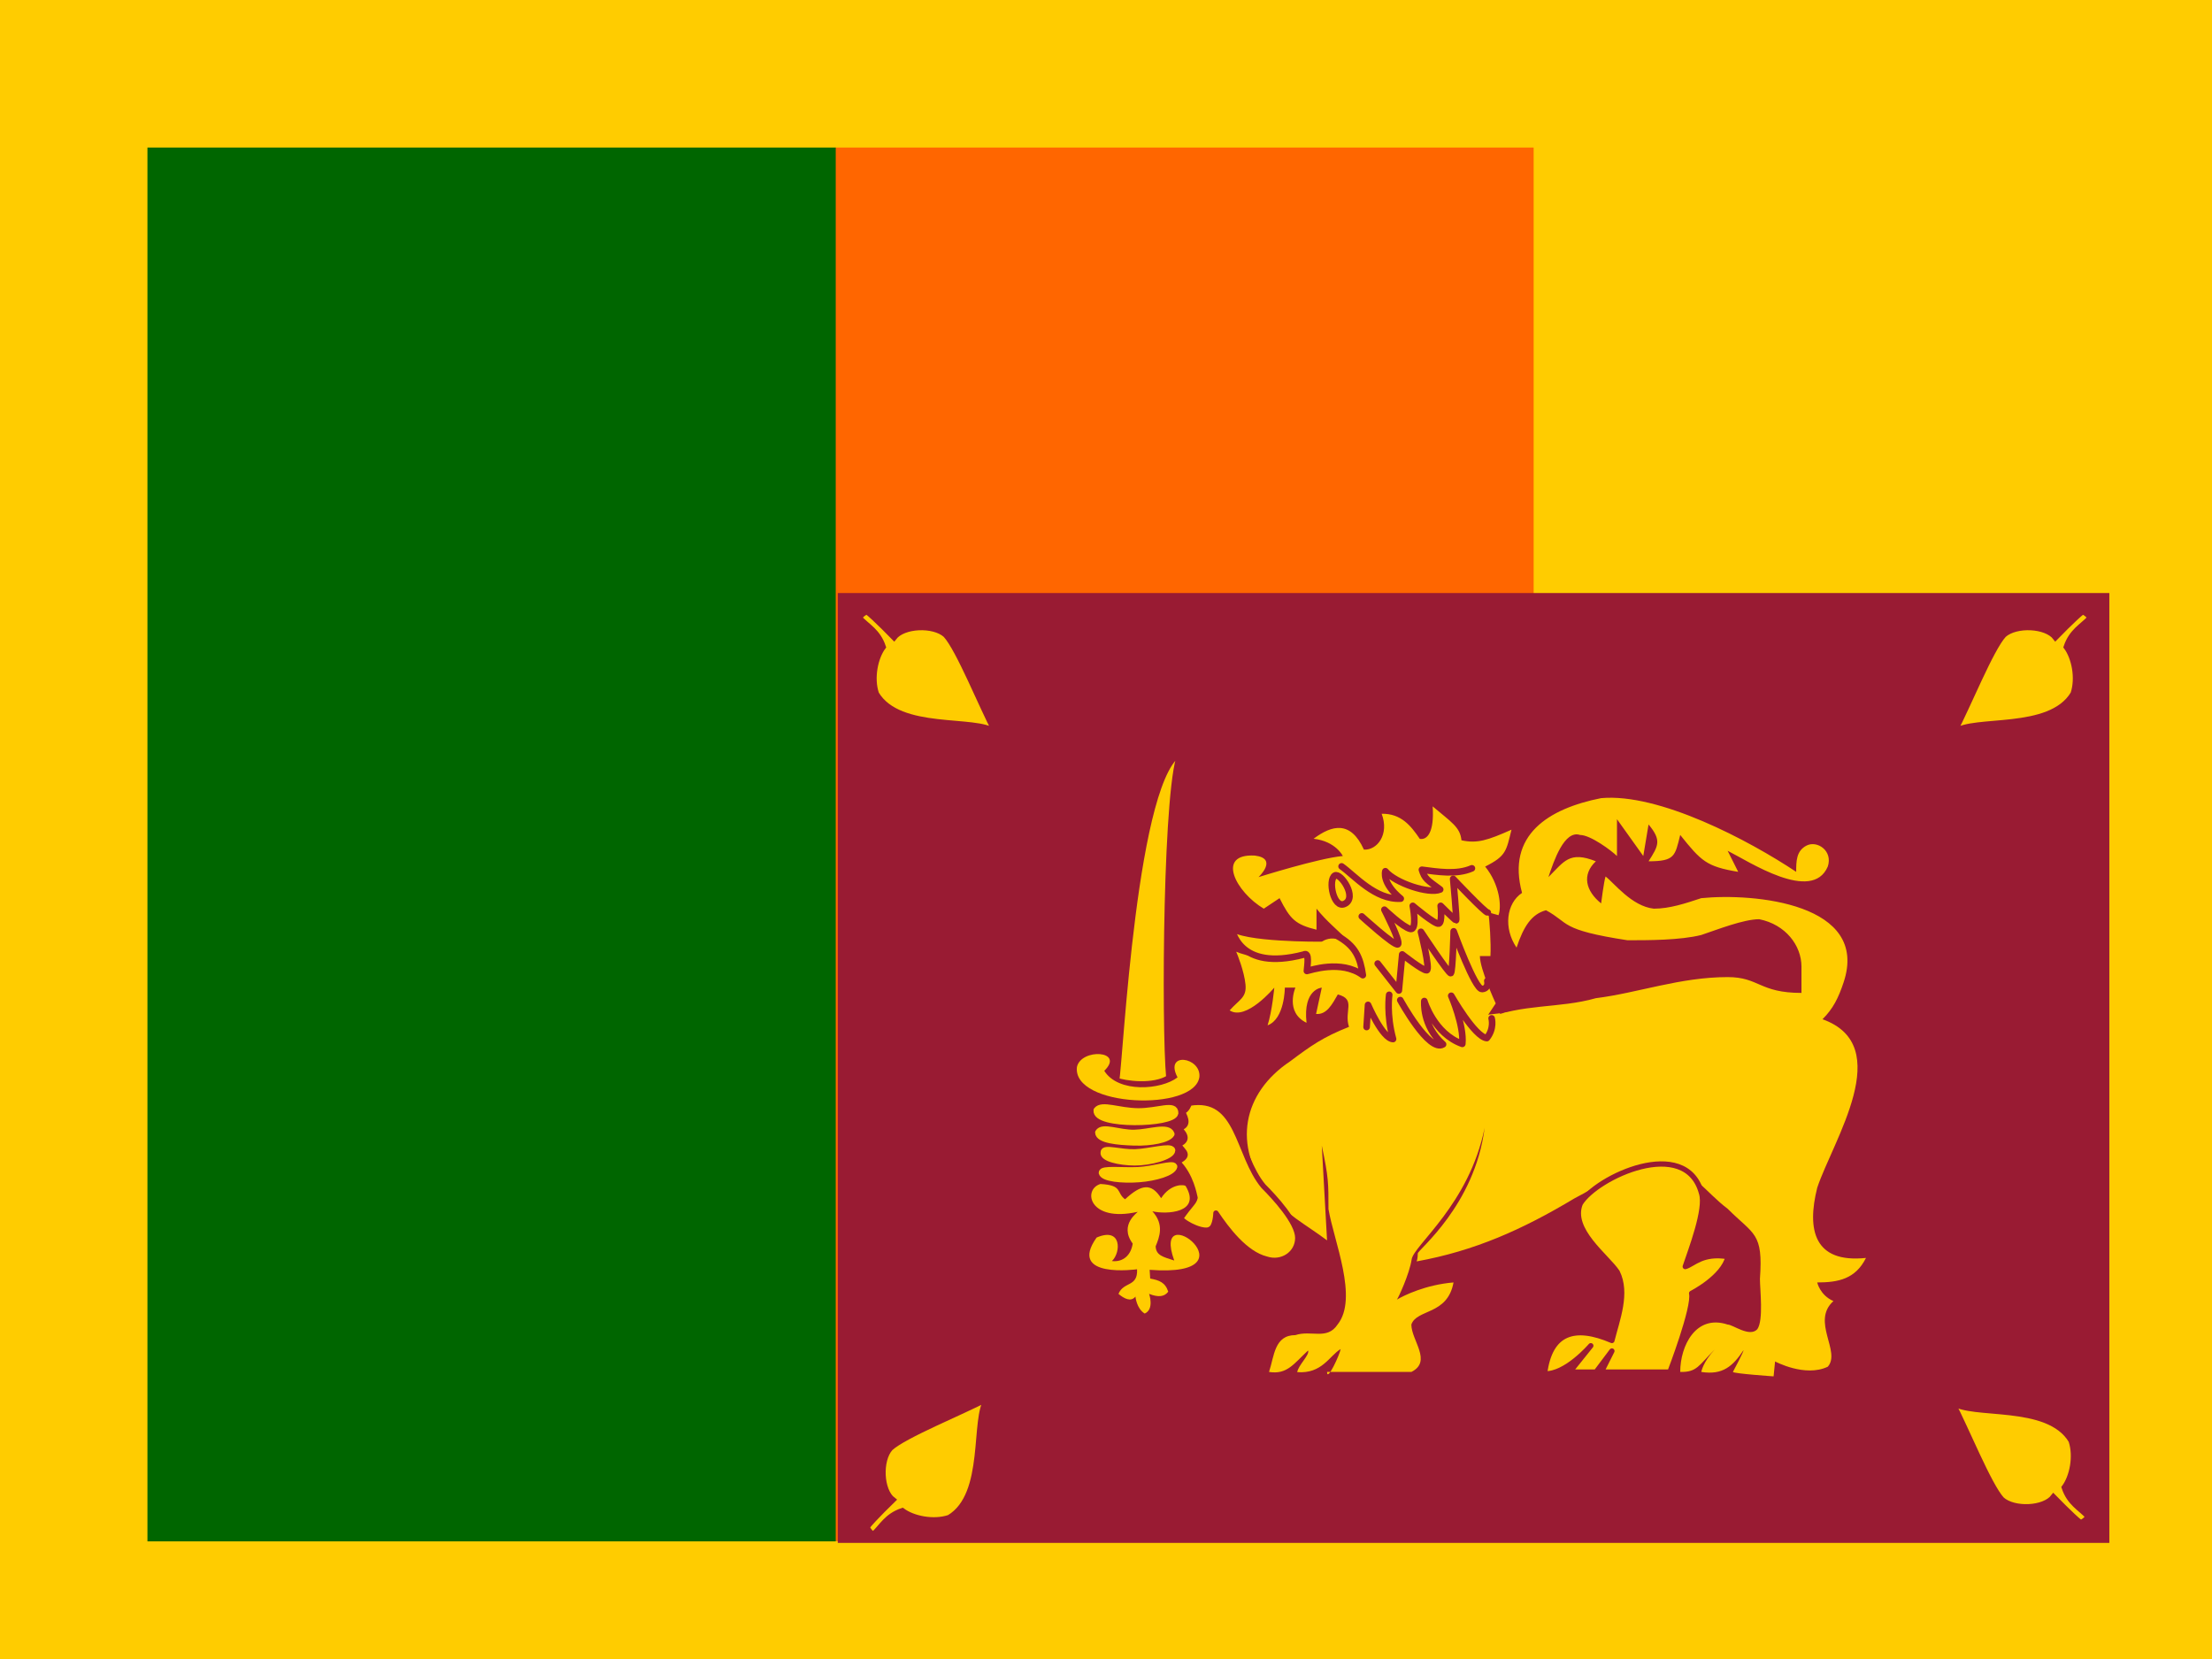 <?xml version="1.0" encoding="UTF-8"?>
<svg xmlns="http://www.w3.org/2000/svg" xmlns:xlink="http://www.w3.org/1999/xlink" width="480pt" height="360pt" viewBox="0 0 480 360" version="1.1">
<g id="surface1">
<rect x="0" y="0" width="480" height="360" style="fill:rgb(100%,80%,0%);fill-opacity:1;stroke:none;"/>
<path style=" stroke:none;fill-rule:evenodd;fill:rgb(100%,40%,0%);fill-opacity:1;" d="M 181.223 32.016 L 332.797 32.016 L 332.797 334.43 L 181.223 334.43 Z M 181.223 32.016 "/>
<path style=" stroke:none;fill-rule:evenodd;fill:rgb(0%,40%,0%);fill-opacity:1;" d="M 31.996 32.016 L 181.352 32.016 L 181.352 334.473 L 31.996 334.473 Z M 31.996 32.016 "/>
<path style=" stroke:none;fill-rule:evenodd;fill:rgb(60%,10.588%,20%);fill-opacity:1;" d="M 181.797 128.688 L 457.723 128.688 L 457.723 334.805 L 181.797 334.805 Z M 181.797 128.688 "/>
<path style="fill-rule:evenodd;fill:rgb(100%,80%,0%);fill-opacity:1;stroke-width:1.25;stroke-linecap:round;stroke-linejoin:round;stroke:rgb(60%,10.588%,20%);stroke-opacity:1;stroke-miterlimit:4;" d="M 267.941 101.34 L 271.496 101.432 C 271.496 101.432 267.484 104.803 268.395 109.362 C 272.588 103.162 274.137 104.346 274.137 104.346 C 272.861 105.714 270.401 107.628 272.315 111.822 C 273.956 107.536 277.327 104.257 277.327 104.257 C 277.327 104.257 276.416 108.997 278.423 113.371 C 279.88 108.997 282.34 105.26 282.34 105.26 C 282.34 105.26 281.975 110 284.073 111.73 C 285.711 110.273 286.806 106.533 286.806 106.533 C 286.806 106.533 289.904 112.003 291.818 112.821 C 293.367 109.085 293.367 106.171 293.367 106.171 C 293.367 106.171 299.748 110.726 304.852 108.086 C 300.294 106.444 298.745 102.616 298.745 102.616 C 298.745 102.616 307.039 106.26 310.595 104.622 C 307.128 101.978 299.018 98.058 299.018 98.058 C 299.018 98.058 305.033 100.245 306.766 99.699 C 305.944 98.515 303.303 97.054 303.303 97.054 " transform="matrix(1.145,0,0,1.145,-16.298,108.075)"/>
<path style=" stroke:none;fill-rule:nonzero;fill:rgb(100%,80%,0%);fill-opacity:1;" d="M 347.441 173.195 C 360.023 172.051 379.465 182.328 389.77 189.188 C 389.77 186.898 389.77 184.621 392.047 183.473 C 394.336 182.328 397.77 184.621 396.625 188.043 C 393.191 196.035 379.465 186.898 374.895 184.621 L 377.188 189.188 C 370.316 188.043 369.172 186.898 364.605 181.184 C 363.461 185.754 363.461 186.898 357.734 186.898 C 359.887 183.508 360.609 182.375 357.734 178.906 L 356.59 185.754 L 350.879 177.762 L 350.879 185.754 C 349.73 184.621 345.152 181.184 342.863 181.184 C 339.441 180.039 337.152 186.898 336.004 190.332 C 339.441 186.898 340.574 184.621 346.297 186.898 C 343.195 189.828 344.102 193.344 347.441 196.035 C 347.441 196.035 348.039 191.281 348.402 190.195 C 350.223 191.559 354.082 196.676 358.879 197.18 C 362.312 197.18 365.75 196.035 369.172 194.898 C 380.609 193.754 405.773 196.035 400.059 213.172 C 398.914 216.605 397.77 218.883 395.48 221.176 C 411.496 226.887 397.77 247.449 394.336 257.73 C 392.047 266.867 393.637 274.148 404.914 272.969 C 402.637 277.535 398.914 278.289 394.336 278.289 C 394.336 278.289 394.906 281.039 397.852 282.332 C 392.961 286.719 399.543 293.289 396.625 296.574 C 391.703 298.934 385.188 295.43 385.188 295.43 L 384.867 298.668 C 384.867 298.668 376.223 298.074 376.039 297.707 C 376.039 297.707 378.504 293.105 378.32 293.012 C 376.031 296.438 373.844 298.441 369.172 297.707 C 369.172 297.707 369.539 295.555 372.09 292.832 C 368.621 296.289 368.246 297.801 364.605 297.707 C 364.605 291.996 368.027 285.148 374.895 287.426 C 376.039 287.426 379.648 290.266 381.34 288.434 C 382.715 286.465 381.902 279.801 381.902 277.512 C 382.625 267.414 380.609 268.012 374.895 262.297 C 370.316 258.875 366.973 253.625 361.258 252.48 C 355.535 251.336 346.297 257.73 341.719 260.008 C 330.281 266.867 319.988 271.434 307.406 273.723 C 307.406 273.723 307.656 273.141 307.656 271.996 C 307.656 271.227 320.004 261.613 322.164 244.738 C 318.785 261.395 306.777 270.191 306.324 273.289 C 305.875 276.383 303.422 281.664 303.125 282.012 C 304.609 281.121 309.371 278.785 315.41 278.289 C 314.109 285.445 307.406 284.004 306.262 287.426 C 306.262 290.859 310.844 295.43 306.262 297.707 L 287.969 297.707 C 287.969 299.984 290.781 293.809 290.918 292.738 C 288.453 294.23 286.891 298.152 281.5 297.75 C 281.695 296.273 284.277 293.965 283.844 293.059 C 280.758 295.922 279.309 298.332 275.375 297.707 C 276.52 294.285 276.52 289.715 281.098 289.715 C 284.535 288.57 287.969 290.859 290.246 287.426 C 294.824 281.715 289.41 269.215 288.277 262.359 C 288.277 256.645 288.297 255.562 286.824 248.594 L 287.969 269.156 C 283.387 265.719 278.809 263.441 275.375 258.875 C 267.371 248.594 269.66 237.168 279.953 230.309 C 284.535 226.887 287.008 225.102 292.73 222.824 C 291.586 219.387 294.355 216.859 290.305 215.793 C 289.09 217.91 287.898 220.223 285.586 220.031 L 286.824 214.316 C 286.824 214.316 282.703 214.57 283.516 221.941 C 278.773 219.664 281.098 214.316 281.098 214.316 L 278.809 214.316 C 278.809 214.316 278.797 221.117 275.066 222.492 C 276.074 219.297 276.52 214.316 276.52 214.316 C 276.52 214.316 270.395 221.621 266.832 219.25 C 268.93 216.883 270.555 216.492 270.27 213.629 C 269.992 210.777 268.516 207.102 268.25 206.52 C 269.543 207.145 278.172 209.723 283.586 207.039 C 283.227 208.828 283.387 210.895 283.387 210.895 C 289.102 209.75 290.246 209.75 295.969 212.027 C 294.824 204.035 290.246 202.891 285.68 197.18 L 285.68 201.746 C 281.098 200.613 279.953 199.469 277.664 194.898 L 274.242 197.18 C 268.207 193.617 263.754 185.168 272.316 185.66 C 277.422 186.301 273.098 190.332 273.098 190.332 C 273.098 190.332 286.191 186.211 291.391 185.754 C 291.391 185.754 289.879 182.559 285.047 182.008 C 289.055 179 293.086 178.023 295.969 184.367 C 298.844 184.527 301.523 181.07 299.816 176.582 C 304.062 176.516 306.16 179.203 308.094 182.031 C 309.676 182.316 311.266 180.66 310.887 174.98 C 314.895 178.402 316.863 179.457 317.129 182.34 C 320.539 183.098 322.852 182.328 327.992 180.039 C 326.859 184.621 326.859 185.754 322.277 188.043 C 325.508 192.031 325.848 196.848 325.172 198.598 C 324.051 198.273 323.77 198.199 322.977 197.98 C 323.223 199.746 323.582 204.602 323.422 207.461 L 321.133 207.461 C 321.133 210.316 324.57 217.738 324.57 217.738 L 322.277 221.176 C 330.281 217.738 338.297 218.883 346.297 216.605 C 355.445 215.461 364.605 212.027 374.895 212.027 C 381.754 212.027 381.754 215.461 390.914 215.461 L 390.914 209.75 C 390.914 205.18 387.477 200.613 381.754 199.469 C 378.332 199.469 372.605 201.746 369.172 202.891 C 364.605 204.035 357.734 204.035 353.156 204.035 C 338.297 201.746 340.664 200.305 335.48 197.523 C 332.375 198.348 330.637 200.98 329.09 205.629 C 326.219 201.414 326.859 196.035 330.281 193.754 C 326.859 181.184 336.004 175.473 347.441 173.195 Z M 347.441 173.195 "/>
<path style="fill-rule:nonzero;fill:rgb(100%,80%,0%);fill-opacity:1;stroke-width:1;stroke-linecap:butt;stroke-linejoin:round;stroke:rgb(60%,10.588%,20%);stroke-opacity:1;stroke-miterlimit:4;" d="M 320.722 146.689 C 318.719 143.69 311.721 138.702 313.72 133.71 C 316.719 128.721 333.711 120.741 336.7 131.721 C 337.7 134.71 334.619 142.646 333.619 145.649 C 335.131 145.26 336.813 142.933 341.736 143.775 C 340.818 147.696 334.83 150.719 334.83 150.719 C 335.438 153.37 330.709 165.64 330.709 165.64 L 317.719 165.64 L 319.718 161.651 L 316.719 165.64 L 311.721 165.64 L 315.72 160.651 C 315.72 160.651 310.99 166.192 306.957 165.971 C 307.957 157.99 312.72 156.659 319.718 159.658 C 320.722 155.67 322.711 150.681 320.722 146.689 Z M 320.722 146.689 " transform="matrix(1.145,0,0,1.145,-16.298,108.075)"/>
<path style="fill-rule:evenodd;fill:rgb(100%,80%,0%);fill-opacity:1;stroke-width:1.25;stroke-linecap:butt;stroke-linejoin:miter;stroke:rgb(60%,10.588%,20%);stroke-opacity:1;stroke-miterlimit:4;" d="M 267.221 71.543 C 265.873 72.372 266.972 77.852 269.043 76.92 C 271.622 75.757 268.245 70.912 267.221 71.543 Z M 267.221 71.543 " transform="matrix(1.145,0,0,1.145,-16.298,108.075)"/>
<path style="fill-rule:evenodd;fill:rgb(100%,80%,0%);fill-opacity:1;stroke-width:1.25;stroke-linecap:round;stroke-linejoin:round;stroke:rgb(60%,10.588%,20%);stroke-opacity:1;stroke-miterlimit:4;" d="M 268.49 69.809 C 270.95 71.543 274.871 76.19 279.699 75.917 C 276.055 72.911 276.785 70.724 276.785 70.724 C 278.699 73 285.076 75.098 287.174 74.187 C 284.714 72.362 284.257 72.181 283.711 70.447 C 286.629 70.813 290.273 71.451 293.186 70.175 " transform="matrix(1.145,0,0,1.145,-16.298,108.075)"/>
<path style="fill-rule:evenodd;fill:rgb(100%,80%,0%);fill-opacity:1;stroke-width:1.25;stroke-linecap:round;stroke-linejoin:round;stroke:rgb(60%,10.588%,20%);stroke-opacity:1;stroke-miterlimit:4;" d="M 273.23 100.252 L 273.502 96.058 C 273.502 96.058 276.236 102.439 278.242 102.527 C 276.966 97.88 277.512 94.144 277.512 94.144 " transform="matrix(1.145,0,0,1.145,-16.298,108.075)"/>
<path style="fill-rule:evenodd;fill:rgb(100%,80%,0%);fill-opacity:1;stroke-width:1.25;stroke-linecap:round;stroke-linejoin:round;stroke:rgb(60%,10.588%,20%);stroke-opacity:1;stroke-miterlimit:4;" d="M 279.61 95.147 C 279.61 95.147 285.08 105.172 287.72 103.53 C 283.711 99.975 284.168 95.328 284.168 95.328 C 284.168 95.328 285.991 101.528 291.368 103.442 C 291.73 99.979 289.269 94.328 289.269 94.328 C 289.269 94.328 293.736 102.166 296.015 102.347 C 297.472 100.525 296.926 98.61 296.926 98.61 " transform="matrix(1.145,0,0,1.145,-16.298,108.075)"/>
<path style="fill-rule:evenodd;fill:rgb(100%,80%,0%);fill-opacity:1;stroke-width:1.25;stroke-linecap:round;stroke-linejoin:round;stroke:rgb(60%,10.588%,20%);stroke-opacity:1;stroke-miterlimit:4;" d="M 275.331 88.221 L 279.34 93.325 L 279.979 86.491 C 279.979 86.491 283.896 89.589 284.626 89.497 C 285.356 89.405 283.53 82.205 283.53 82.205 C 283.53 82.205 288.819 90.227 289.184 90.043 C 289.546 89.862 289.73 82.113 289.73 82.113 C 289.73 82.113 293.739 93.144 295.107 93.052 C 296.476 92.96 296.111 91.503 296.111 91.503 " transform="matrix(1.145,0,0,1.145,-16.298,108.075)"/>
<path style="fill-rule:evenodd;fill:rgb(100%,80%,0%);fill-opacity:1;stroke-width:1.25;stroke-linecap:round;stroke-linejoin:round;stroke:rgb(60%,10.588%,20%);stroke-opacity:1;stroke-miterlimit:4;" d="M 272.319 79.288 C 272.319 79.288 278.518 84.938 279.156 84.577 C 279.794 84.212 276.604 78.012 276.604 78.012 C 276.604 78.012 280.159 81.386 281.524 81.659 C 282.892 81.932 281.981 77.285 281.981 77.285 C 281.981 77.285 286.171 80.837 286.902 80.656 C 287.632 80.472 287.267 77.285 287.267 77.285 C 287.267 77.285 290 80.018 290.184 80.018 C 290.365 80.018 289.635 72.181 289.635 72.181 C 289.635 72.181 295.742 78.65 296.199 78.561 " transform="matrix(1.145,0,0,1.145,-16.298,108.075)"/>
<path style="fill-rule:evenodd;fill:rgb(100%,80%,0%);fill-opacity:1;stroke-width:1.25;stroke-linecap:round;stroke-linejoin:round;stroke:rgb(60%,10.588%,20%);stroke-opacity:1;stroke-miterlimit:4;" d="M 247.53 81.294 C 247.803 81.748 248.816 89.807 261.304 86.528 C 262.488 85.89 261.966 88.78 261.915 89.626 C 262.465 89.534 268.415 87.412 272.516 90.421 C 272.032 87.088 271.135 84.85 267.579 82.936 C 265.849 82.57 264.583 83.454 264.583 83.454 C 264.583 83.454 249.536 83.574 247.53 81.294 Z M 247.53 81.294 " transform="matrix(1.145,0,0,1.145,-16.298,108.075)"/>
<path style="fill-rule:nonzero;fill:rgb(100%,80%,0%);fill-opacity:1;stroke-width:1;stroke-linecap:round;stroke-linejoin:round;stroke:rgb(60%,10.588%,20%);stroke-opacity:1;stroke-miterlimit:4;" d="M 240.72 132.611 C 240.512 133.543 239.86 133.812 237.994 136.508 C 238.823 137.647 242.637 139.428 243.675 138.497 C 244.606 137.978 244.674 135.508 244.674 135.508 C 246.674 138.497 250.192 143.212 254.19 144.212 C 257.183 145.212 260.182 143.212 260.182 140.223 C 260.182 137.231 255.664 132.403 253.675 130.414 C 248.673 124.422 249.113 113.111 239.662 114.684 C 239.614 114.77 239.236 116.056 238.331 116.288 C 239.089 117.742 239.515 118.967 237.697 119.424 C 239.113 120.812 239.334 121.822 237.516 122.518 C 238.615 123.992 239.904 124.532 237.373 125.794 C 240.02 128.373 240.59 132.171 240.72 132.611 " transform="matrix(1.145,0,0,1.145,-16.298,108.075)"/>
<path style="fill-rule:evenodd;fill:rgb(100%,80%,0%);fill-opacity:1;stroke-width:1.25;stroke-linecap:butt;stroke-linejoin:miter;stroke:rgb(60%,10.588%,20%);stroke-opacity:1;stroke-miterlimit:4;" d="M 238.26 48.041 C 235.254 52.394 234.943 100.275 235.875 109.911 C 232.872 111.88 227.276 111.051 225.72 110.43 C 226.447 107.011 229.037 51.46 238.26 48.041 Z M 238.26 48.041 " transform="matrix(1.145,0,0,1.145,-16.298,108.075)"/>
<path style=" stroke:none;fill-rule:evenodd;fill:rgb(100%,80%,0%);fill-opacity:1;" d="M 246.742 275.43 C 246.742 275.43 231.555 277.562 237.961 268.547 C 243.418 266.176 243.301 271.75 241.285 273.648 C 243.777 273.926 245.438 272.305 245.793 269.852 C 242.707 265.699 247.098 262.969 246.859 262.969 C 236.301 265.344 234.875 258.105 238.793 256.922 C 243.738 257.195 242.156 258.777 244.133 260.242 C 247.691 256.961 249.828 256.645 251.961 260.004 C 254.098 256.684 257.184 257.039 257.301 257.395 C 260.742 263.207 253.148 263.562 250.062 262.852 C 252.676 265.699 251.605 268.43 250.773 270.445 C 250.855 272.422 252.359 272.738 254.809 273.531 C 249.59 259.133 273.199 277.367 249.469 275.547 C 249.512 276.18 249.551 276.812 249.59 277.445 C 251.527 277.801 252.871 278.277 253.504 280.293 C 252.676 281.398 251.371 281.559 249.352 280.77 C 249.352 280.77 250.539 284.09 248.402 285.039 C 246.621 283.973 246.387 281.359 246.387 281.359 C 245.398 282.586 243.934 281.797 242.707 280.77 C 243.816 278.039 246.941 279.344 246.742 275.43 Z M 246.742 275.43 "/>
<path style=" stroke:none;fill-rule:evenodd;fill:rgb(100%,80%,0%);fill-opacity:1;" d="M 233.691 231.535 C 234.598 227.422 244.172 227.934 239.625 232.367 C 242.668 237.23 252 236.52 255.523 233.789 C 252.555 228.133 260.625 229.359 260.27 233.672 C 259.277 241.301 232.664 240.273 233.691 231.535 Z M 233.691 231.535 "/>
<path style="fill-rule:nonzero;fill:rgb(100%,80%,0%);fill-opacity:1;stroke-width:1;stroke-linecap:butt;stroke-linejoin:miter;stroke:rgb(60%,10.588%,20%);stroke-opacity:1;stroke-miterlimit:4;" d="M 384.271 171.44 C 386.761 176.101 391.18 187.142 393.63 189.78 C 395.926 191.83 401.641 191.592 403.398 189.271 C 403.398 189.271 407.059 193.042 408.54 194.181 C 409.421 193.881 409.96 193.042 409.96 193.042 C 408.469 191.421 406.438 190.51 405.439 187.511 C 406.93 185.522 407.749 181.649 406.749 178.65 C 402.382 171.331 387.84 174.221 384.271 171.44 Z M 384.271 171.44 " transform="matrix(1.145,0,0,1.145,-16.298,108.075)"/>
<path style="fill-rule:nonzero;fill:rgb(100%,80%,0%);fill-opacity:1;stroke-width:1;stroke-linecap:butt;stroke-linejoin:miter;stroke:rgb(60%,10.588%,20%);stroke-opacity:1;stroke-miterlimit:4;" d="M 202.798 44.287 C 200.311 39.627 195.889 28.585 193.439 25.948 C 191.146 23.894 185.431 24.136 183.671 26.456 C 183.671 26.456 180.01 22.686 178.529 21.546 C 177.648 21.847 177.109 22.686 177.109 22.686 C 178.6 24.307 180.631 25.218 181.63 28.217 C 180.139 30.206 179.32 34.079 180.32 37.078 C 184.691 44.397 199.229 41.507 202.798 44.287 Z M 202.798 44.287 " transform="matrix(1.145,0,0,1.145,-16.298,108.075)"/>
<path style="fill-rule:nonzero;fill:rgb(100%,80%,0%);fill-opacity:1;stroke-width:1;stroke-linecap:butt;stroke-linejoin:miter;stroke:rgb(60%,10.588%,20%);stroke-opacity:1;stroke-miterlimit:4;" d="M 201.321 170.73 C 196.66 173.221 185.619 177.64 182.981 180.09 C 180.927 182.386 181.17 188.101 183.49 189.862 C 183.49 189.862 179.72 193.519 178.58 195 C 178.88 195.88 179.72 196.42 179.72 196.42 C 181.34 194.928 182.251 192.898 185.25 191.899 C 187.24 193.39 191.109 194.209 194.111 193.209 C 201.43 188.841 198.54 174.299 201.321 170.73 Z M 201.321 170.73 " transform="matrix(1.145,0,0,1.145,-16.298,108.075)"/>
<path style="fill-rule:nonzero;fill:rgb(100%,80%,0%);fill-opacity:1;stroke-width:1;stroke-linecap:butt;stroke-linejoin:miter;stroke:rgb(60%,10.588%,20%);stroke-opacity:1;stroke-miterlimit:4;" d="M 384.649 44.287 C 387.14 39.627 391.562 28.585 394.008 25.944 C 396.305 23.894 402.02 24.136 403.781 26.456 C 403.781 26.456 407.442 22.686 408.919 21.546 C 409.799 21.847 410.338 22.686 410.338 22.686 C 408.851 24.307 406.821 25.218 405.821 28.217 C 407.309 30.206 408.131 34.075 407.131 37.074 C 402.76 44.397 388.222 41.507 384.649 44.287 Z M 384.649 44.287 " transform="matrix(1.145,0,0,1.145,-16.298,108.075)"/>
<path style="fill-rule:evenodd;fill:rgb(100%,80%,0%);fill-opacity:1;stroke-width:1.25;stroke-linecap:butt;stroke-linejoin:round;stroke:rgb(100%,80%,0%);stroke-opacity:1;stroke-miterlimit:4;" d="M 222.1 116.029 C 221.902 117.547 225.526 118.209 229.242 118.226 C 232.954 118.247 236.762 117.622 236.932 116.568 C 236.984 114.684 233.691 116.288 229.945 116.257 C 226.202 116.227 223.08 114.756 222.1 116.029 Z M 222.1 116.029 " transform="matrix(1.145,0,0,1.145,-16.298,108.075)"/>
<path style="fill-rule:evenodd;fill:rgb(100%,80%,0%);fill-opacity:1;stroke-width:1.25;stroke-linecap:butt;stroke-linejoin:round;stroke:rgb(100%,80%,0%);stroke-opacity:1;stroke-miterlimit:4;" d="M 222.401 120.239 C 222.448 121.659 226.048 122.003 229.228 122.099 C 232.411 122.198 235.619 121.563 236.206 120.533 C 235.643 118.919 232.104 120.266 229.228 120.338 C 226.352 120.413 223.158 118.919 222.401 120.239 Z M 222.401 120.239 " transform="matrix(1.145,0,0,1.145,-16.298,108.075)"/>
<path style="fill-rule:evenodd;fill:rgb(100%,80%,0%);fill-opacity:1;stroke-width:1.25;stroke-linecap:butt;stroke-linejoin:round;stroke:rgb(100%,80%,0%);stroke-opacity:1;stroke-miterlimit:4;" d="M 223.431 124.009 C 223.185 125.088 226.355 125.859 229.272 125.876 C 232.193 125.893 236.328 124.767 236.352 123.617 C 236.182 122.713 232.094 123.934 229.347 124.027 C 226.601 124.119 223.431 123.03 223.431 124.009 Z M 223.431 124.009 " transform="matrix(1.145,0,0,1.145,-16.298,108.075)"/>
<path style="fill-rule:evenodd;fill:rgb(100%,80%,0%);fill-opacity:1;stroke-width:1.25;stroke-linecap:butt;stroke-linejoin:round;stroke:rgb(100%,80%,0%);stroke-opacity:1;stroke-miterlimit:4;" d="M 223.08 127.879 C 223.325 128.933 226.925 129.288 230.088 129.049 C 233.251 128.81 236.468 127.831 236.738 126.705 C 236.591 125.995 232.957 127.254 229.945 127.408 C 226.935 127.561 223.032 127.046 223.08 127.879 Z M 223.08 127.879 " transform="matrix(1.145,0,0,1.145,-16.298,108.075)"/>
</g>
</svg>
